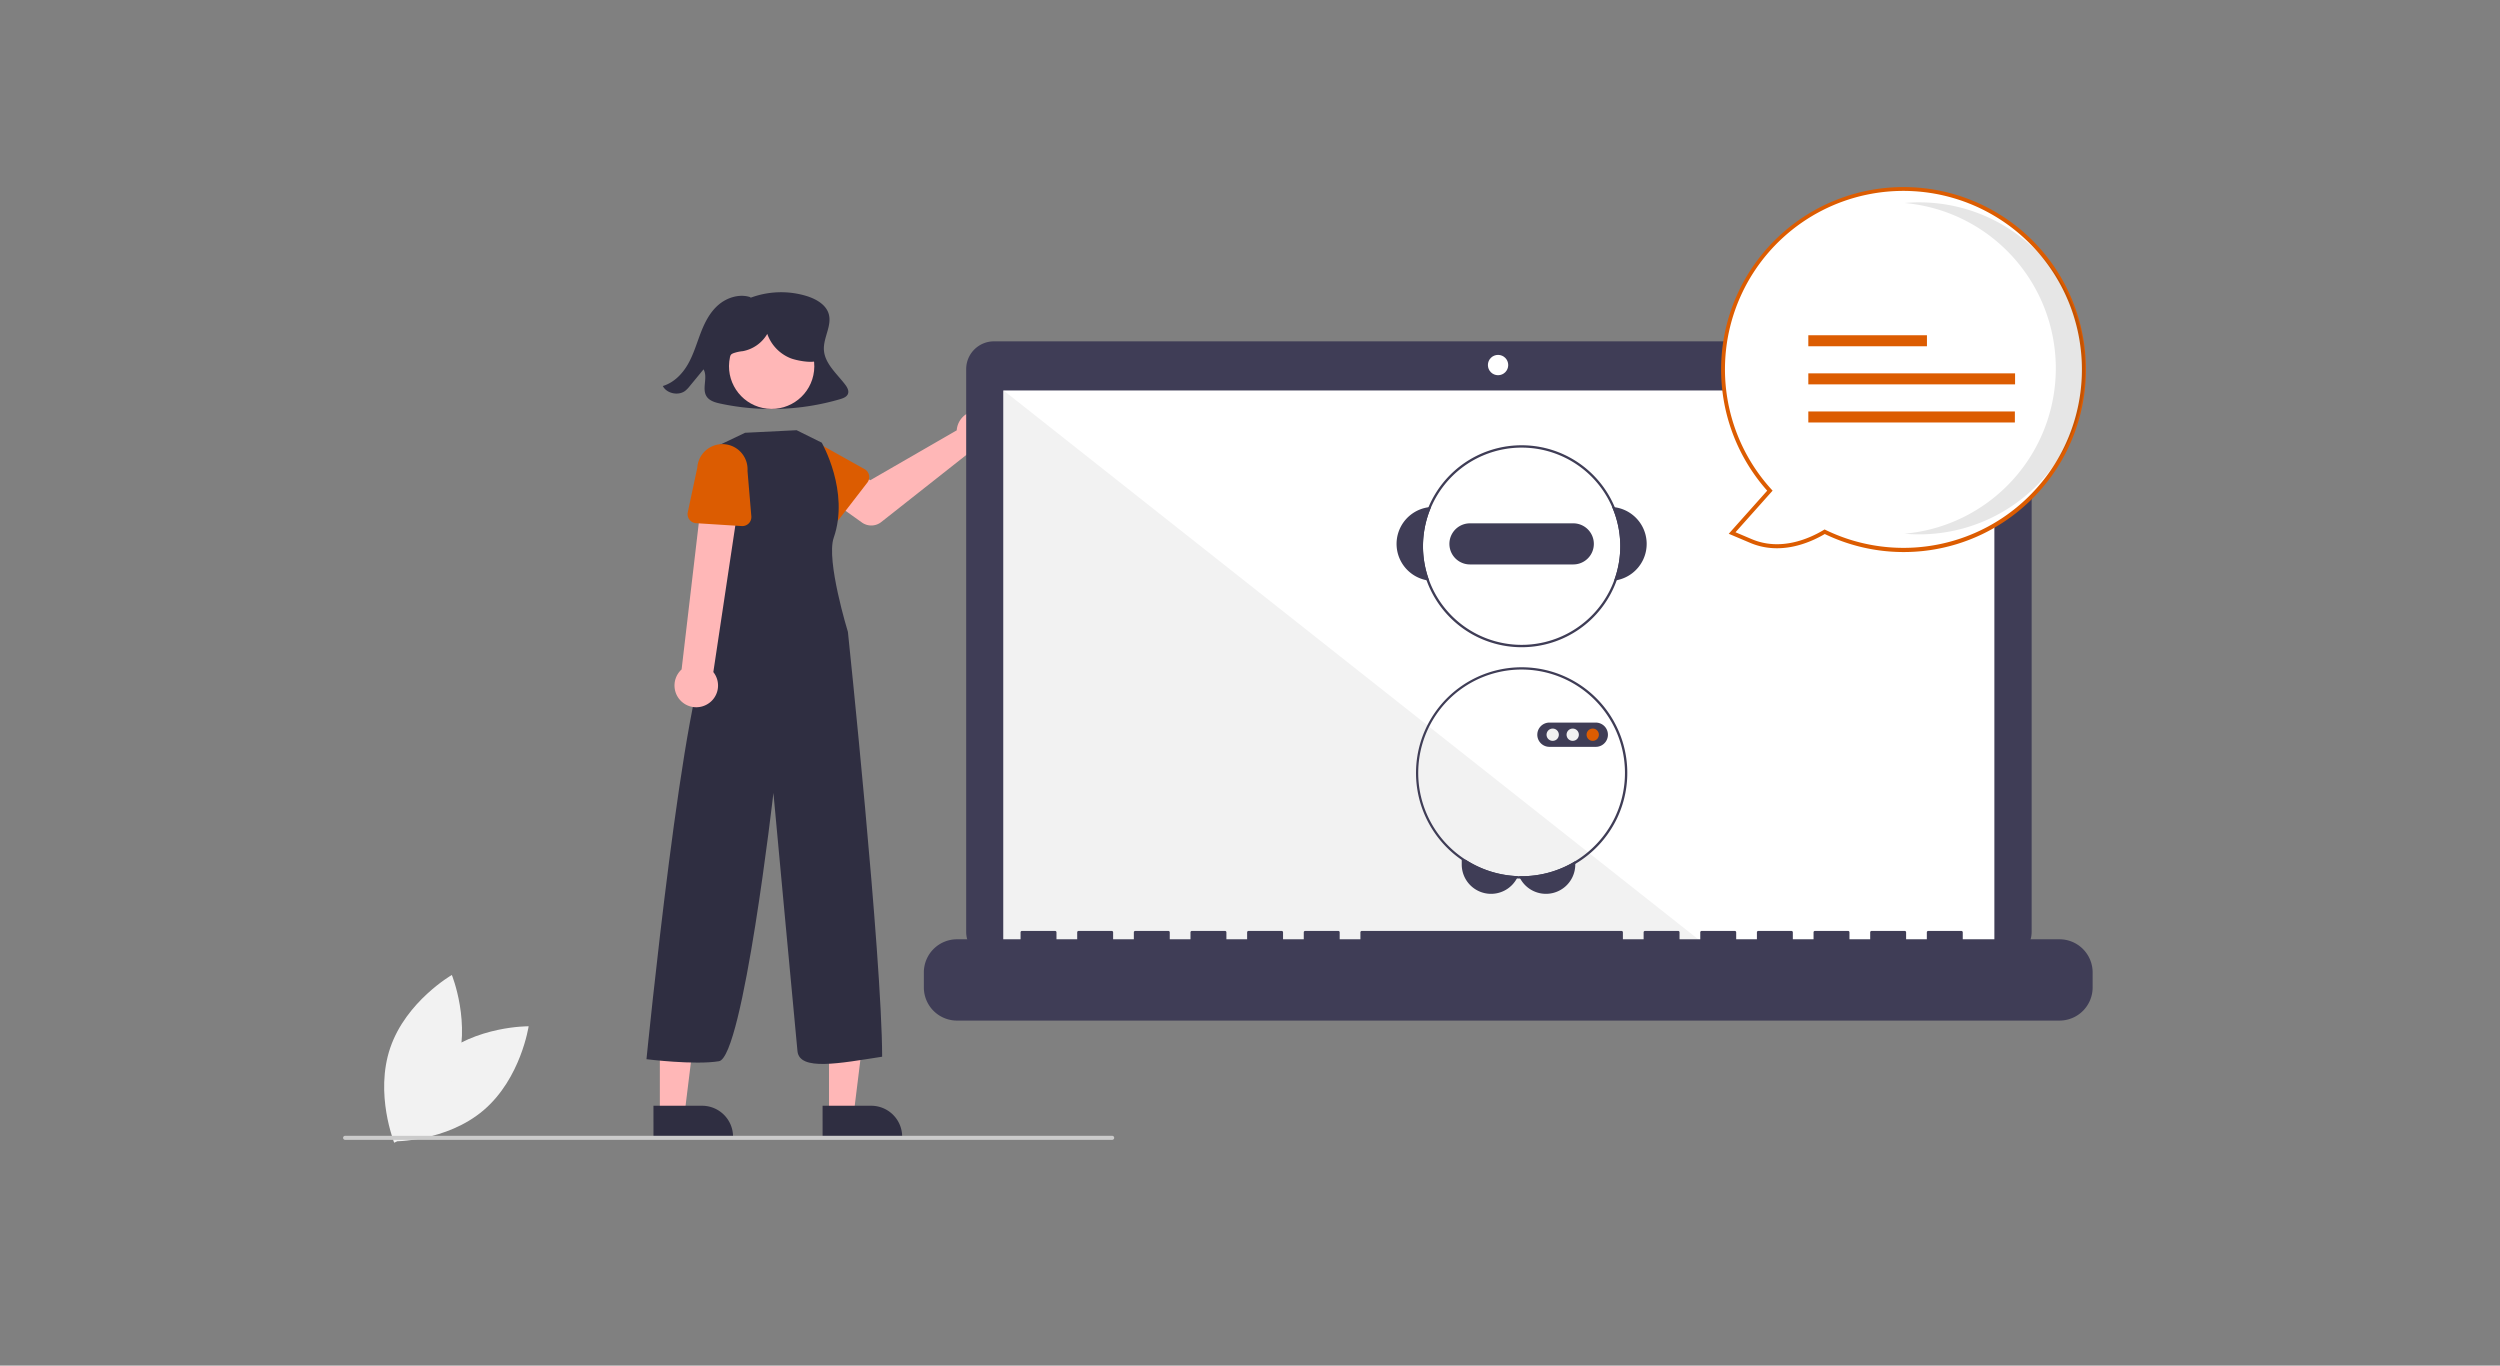 <?xml version="1.0" encoding="UTF-8" standalone="no"?>
<svg
   xmlns:dc="http://purl.org/dc/elements/1.1/"
   xmlns:cc="http://creativecommons.org/ns#"
   xmlns:rdf="http://www.w3.org/1999/02/22-rdf-syntax-ns#"
   xmlns:svg="http://www.w3.org/2000/svg"
   xmlns="http://www.w3.org/2000/svg"
   xmlns:sodipodi="http://sodipodi.sourceforge.net/DTD/sodipodi-0.dtd"
   xmlns:inkscape="http://www.inkscape.org/namespaces/inkscape"
   id="b6aa0626-c548-43ac-b721-fcff4f949bc4"
   data-name="Layer 1"
   width="868.98"
   height="474.67"
   viewBox="0 0 868.98 474.67"
   version="1.1"
   sodipodi:docname="taas4.svg"
   inkscape:version="1.0.1 (3bc2e813f5, 2020-09-07)">
  <rect x="0" y="0" width="868.98" height="474.67" fill="#808080" stroke="none"/>
  <defs
     id="defs79" />
  <sodipodi:namedview
     pagecolor="#ffffff"
     bordercolor="#666666"
     borderopacity="1"
     objecttolerance="10"
     gridtolerance="10"
     guidetolerance="10"
     inkscape:pageopacity="0"
     inkscape:pageshadow="2"
     inkscape:window-width="1920"
     inkscape:window-height="1009"
     id="namedview77"
     showgrid="false"
     inkscape:zoom="1.1991066"
     inkscape:cx="434.49014"
     inkscape:cy="237.3351"
     inkscape:window-x="-8"
     inkscape:window-y="-8"
     inkscape:window-maximized="1"
     inkscape:current-layer="b6aa0626-c548-43ac-b721-fcff4f949bc4"
     inkscape:document-rotation="0" />
  <path
     d="m 152.468,367.569 c -12.959,11.05 -15.648,29.173 -15.648,29.173 0,0 18.32,0.208 31.279,-10.842 12.959,-11.05 15.648,-29.173 15.648,-29.173 0,0 -18.32,-0.208 -31.279,10.842 z"
     fill="#f2f2f2"
     id="path2"
     style="stroke-width:0.7" />
  <path
     d="m 158.456,371.965 c -5.52,16.111 -21.39,25.267 -21.39,25.267 0,0 -6.92,-16.965 -1.4,-33.075 5.52,-16.111 21.39,-25.267 21.39,-25.267 0,0 6.92,16.965 1.4,33.075 z"
     fill="#f2f2f2"
     id="path4"
     style="stroke-width:0.7" />
  <path
     d="m 293.719,133.606 c -2.932,-3.799 -7.076,-7.315 -7.338,-12.003 -0.241,-4.3 2.966,-8.569 1.614,-12.683 -1.04,-3.163 -4.47,-5.072 -7.822,-6.082 a 30.399,30.399 0 0 0 -19.536,0.752 l 0.339,-0.239 c -3.815,-1.359 -8.275,0.044 -11.277,2.643 -3.002,2.599 -4.786,6.201 -6.171,9.811 -1.385,3.61 -2.457,7.351 -4.381,10.736 -1.924,3.384 -4.869,6.462 -8.755,7.631 1.301,2.595 5.367,3.485 7.753,1.697 a 9.807,9.807 0 0 0 1.631,-1.686 q 2.386,-2.901 4.772,-5.803 c 1.637,2.911 -0.808,6.929 1.203,9.624 1.037,1.39 2.932,1.918 4.692,2.296 a 84.871,84.871 0 0 0 41.521,-1.54 c 1.085,-0.32 2.282,-0.76 2.732,-1.742 0.52,-1.134 -0.207,-2.412 -0.978,-3.411 z"
     fill="#2f2e41"
     id="path6"
     style="stroke-width:0.7" />
  <path
     d="m 332.717,148.433 a 7.367,7.367 0 0 0 -0.167,1.148 l -30.062,17.343 -7.307,-4.207 -7.79,10.198 12.212,8.704 a 5.598,5.598 0 0 0 6.717,-0.164 l 30.999,-24.456 a 7.346,7.346 0 1 0 -4.602,-8.567 z"
     fill="#ffb7b7"
     id="path8"
     style="stroke-width:0.7" />
  <path
     d="m 301.483,167.745 -9.716,12.592 a 3.149,3.149 0 0 1 -4.761,0.261 l -10.999,-11.422 a 8.746,8.746 0 0 1 10.726,-13.817 l 13.795,7.714 a 3.149,3.149 0 0 1 0.956,4.672 z"
     fill="#dc5c01"
     id="path10"
     style="stroke-width:0.7" />
  <polygon
     points="253.548,460.266 259.38,412.978 241.286,412.979 241.288,460.267 "
     fill="#ffb7b7"
     id="polygon12"
     transform="matrix(0.7,0,0,0.7,119.255,65.053)" />
  <path
     d="m 285.923,384.351 16.896,-6.8e-4 h 7.2e-4 a 10.768,10.768 0 0 1 10.768,10.767 v 0.35 l -27.664,9.8e-4 z"
     fill="#2f2e41"
     id="path14"
     style="stroke-width:0.7" />
  <polygon
     points="169.548,460.266 175.38,412.978 157.286,412.979 157.288,460.267 "
     fill="#ffb7b7"
     id="polygon16"
     transform="matrix(0.7,0,0,0.7,119.255,65.053)" />
  <path
     d="m 227.138,384.351 16.896,-6.8e-4 h 7.1e-4 a 10.768,10.768 0 0 1 10.768,10.767 v 0.35 l -27.664,9.8e-4 z"
     fill="#2f2e41"
     id="path18"
     style="stroke-width:0.7" />
  <circle
     cx="-97.283"
     cy="280.51"
     r="14.827"
     transform="rotate(-83.736)"
     fill="#ffb7b7"
     id="circle20"
     style="stroke-width:0.7" />
  <path
     d="m 276.896,149.538 8.735,4.327 c 0,0 9.76,16.961 4.161,33.057 -2.718,7.815 4.936,32.725 4.936,32.725 0,0 11.859,112.835 11.897,147.66 -14.733,2.265 -28.73,5.065 -29.43,-1.934 -0.7,-6.998 -8.36,-89.742 -8.36,-89.742 0,0 -10.535,91.841 -18.932,93.241 -8.398,1.4 -25.193,-0.7 -25.193,-0.7 0,0 13.334,-134.53 22.431,-142.927 l 1.4,-6.998 -0.037,-62.817 10.482,-5.002 z"
     fill="#2f2e41"
     id="path22"
     style="stroke-width:0.7" />
  <path
     d="m 245.647,244.902 a 7.518,7.518 0 0 0 2.303,-11.295 l 10.159,-67.715 -13.272,-0.637 -7.919,67.435 a 7.559,7.559 0 0 0 8.729,12.213 z"
     fill="#ffb7b7"
     id="path24"
     style="stroke-width:0.7" />
  <path
     d="m 257.821,182.858 -15.873,-1.002 a 3.149,3.149 0 0 1 -2.881,-3.8 l 3.307,-15.508 a 8.746,8.746 0 0 1 17.454,1.153 l 1.33,15.749 a 3.149,3.149 0 0 1 -3.336,3.407 z"
     fill="#dc5c01"
     id="path26"
     style="stroke-width:0.7" />
  <path
     d="M 696.52,118.647 H 345.499 a 9.662,9.662 0 0 0 -9.662,9.662 v 195.582 a 9.662,9.662 0 0 0 9.662,9.662 h 351.021 a 9.662,9.662 0 0 0 9.662,-9.662 V 128.309 a 9.662,9.662 0 0 0 -9.662,-9.662 z"
     fill="#3f3d56"
     id="path28"
     style="stroke-width:0.7" />
  <rect
     x="348.79"
     y="135.722"
     width="344.438"
     height="194.298"
     fill="#ffffff"
     id="rect30"
     style="stroke-width:0.7" />
  <circle
     cx="520.715"
     cy="126.89"
     r="3.533"
     fill="#ffffff"
     id="circle32"
     style="stroke-width:0.7" />
  <polygon
     points="679.425,378.627 327.996,378.627 327.996,100.983 "
     fill="#f2f2f2"
     style="isolation:isolate"
     id="polygon34"
     transform="matrix(0.7,0,0,0.7,119.255,65.053)" />
  <path
     d="m 715.852,326.487 h -33.615 v -2.422 a 0.48,0.48 0 0 0 -0.48,-0.48 h -11.525 a 0.48,0.48 0 0 0 -0.48,0.48 v 2.422 h -7.203 v -2.422 a 0.48,0.48 0 0 0 -0.48,-0.48 h -11.525 a 0.48,0.48 0 0 0 -0.48,0.48 v 0 2.422 h -7.203 v -2.422 a 0.48,0.48 0 0 0 -0.48,-0.48 h -11.525 a 0.48,0.48 0 0 0 -0.48,0.48 v 0 2.422 h -7.203 v -2.422 a 0.48,0.48 0 0 0 -0.48,-0.48 h -11.525 a 0.48,0.48 0 0 0 -0.48,0.48 v 2.422 h -7.203 v -2.422 a 0.48,0.48 0 0 0 -0.48,-0.48 H 591.477 a 0.48,0.48 0 0 0 -0.48,0.48 v 0 2.422 h -7.203 v -2.422 a 0.48,0.48 0 0 0 -0.48,-0.48 h -11.525 a 0.48,0.48 0 0 0 -0.48,0.48 v 0 2.422 h -7.203 v -2.422 a 0.48,0.48 0 0 0 -0.48,-0.48 h -90.28 a 0.48,0.48 0 0 0 -0.48,0.48 v 0 2.422 h -7.203 v -2.422 a 0.48,0.48 0 0 0 -0.48,-0.48 h -11.525 a 0.48,0.48 0 0 0 -0.48,0.48 v 0 2.422 h -7.203 v -2.422 a 0.48,0.48 0 0 0 -0.48,-0.48 h -11.525 a 0.48,0.48 0 0 0 -0.48,0.48 v 0 2.422 h -7.203 v -2.422 a 0.48,0.48 0 0 0 -0.48,-0.48 h -11.525 a 0.48,0.48 0 0 0 -0.48,0.48 v 0 2.422 h -7.203 v -2.422 a 0.48,0.48 0 0 0 -0.48,-0.48 h -11.525 a 0.48,0.48 0 0 0 -0.48,0.48 v 0 2.422 h -7.203 v -2.422 a 0.48,0.48 0 0 0 -0.48,-0.48 h -11.525 a 0.48,0.48 0 0 0 -0.48,0.48 v 2.422 h -7.203 v -2.422 a 0.48,0.48 0 0 0 -0.48,-0.48 h -11.525 a 0.48,0.48 0 0 0 -0.48,0.48 v 0 2.422 h -22.09 a 11.525,11.525 0 0 0 -11.525,11.525 v 5.211 a 11.525,11.525 0 0 0 11.525,11.525 h 383.209 a 11.525,11.525 0 0 0 11.525,-11.525 v -5.211 a 11.525,11.525 0 0 0 -11.525,-11.525 z"
     fill="#3f3d56"
     id="path36"
     style="stroke-width:0.7" />
  <path
     d="m 527.635,304.543 a 8.46,8.46 0 0 1 -0.388,0.8 10.236,10.236 0 0 1 -3.102,3.49 10.192,10.192 0 0 1 -16.058,-8.335 v -1.645 h 1.396 a 35.65,35.65 0 0 0 18.152,5.69 z"
     fill="#3f3d56"
     id="path38"
     style="stroke-width:0.7" />
  <path
     d="m 547.554,299.334 v 1.163 a 10.189,10.189 0 0 1 -19.136,4.878 8.51,8.51 0 0 1 -0.404,-0.82 c 0.298,0.008 0.592,0.012 0.89,0.012 a 35.703,35.703 0 0 0 18.65,-5.233 z"
     fill="#3f3d56"
     id="path40"
     style="stroke-width:0.7" />
  <path
     d="m 561.285,176.316 c -0.306,-0.045 -0.616,-0.073 -0.927,-0.094 a 34.278,34.278 0 0 1 0.682,25.597 c 0.31,-0.037 0.616,-0.086 0.922,-0.143 a 12.859,12.859 0 0 0 -0.678,-25.36 z"
     fill="#3f3d56"
     id="path42"
     style="stroke-width:0.7" />
  <path
     d="m 497.45,176.222 c -0.31,0.02 -0.62,0.049 -0.927,0.094 a 12.859,12.859 0 0 0 -0.678,25.36 c 0.306,0.057 0.612,0.106 0.922,0.143 a 34.281,34.281 0 0 1 0.682,-25.597 z"
     fill="#3f3d56"
     id="path44"
     style="stroke-width:0.7" />
  <path
     d="m 561.285,176.316 a 35.1,35.1 0 1 0 2.723,13.552 35.15,35.15 0 0 0 -2.723,-13.552 z m -0.245,25.503 a 34.278,34.278 0 1 1 2.151,-11.952 34.337,34.337 0 0 1 -2.151,11.952 z"
     fill="#3f3d56"
     id="path46"
     style="stroke-width:0.7" />
  <path
     d="m 546.864,181.908 h -35.92 a 7.143,7.143 0 0 0 0,14.286 h 35.92 a 7.143,7.143 0 0 0 0,-14.286 z"
     fill="#3f3d56"
     id="path48"
     style="stroke-width:0.7" />
  <path
     d="m 561.04,250.867 q -0.196,-0.361 -0.404,-0.71 c -0.003,-0.01 -0.008,-0.011 -0.011,-0.02 a 36.722,36.722 0 1 0 -33.377,55.207 c 0.388,0.02 0.779,0.033 1.171,0.033 0.163,0.01 0.322,0.01 0.486,0.01 a 36.466,36.466 0 0 0 18.65,-5.098 36.98,36.98 0 0 0 14.262,-15.327 c 0.003,-0.008 0.01,-0.011 0.011,-0.02 0.123,-0.245 0.241,-0.494 0.359,-0.747 a 36.684,36.684 0 0 0 -1.147,-33.324 z m 0.351,33.099 q -0.178,0.38 -0.367,0.747 a 36.171,36.171 0 0 1 -13.47,14.621 35.703,35.703 0 0 1 -18.65,5.233 c -0.298,0 -0.592,-0.003 -0.89,-0.011 q -0.19,0 -0.38,-0.011 a 35.919,35.919 0 1 1 32.173,-54.178 c 0.003,0.01 0.008,0.012 0.011,0.02 0.143,0.233 0.282,0.469 0.412,0.706 a 35.874,35.874 0 0 1 1.159,32.875 z"
     fill="#3f3d56"
     id="path50"
     style="stroke-width:0.7" />
  <path
     d="m 557.138,251.952 a 4.246,4.246 0 0 0 -2.449,-0.788 h -16.054 a 4.217,4.217 0 1 0 0,8.433 h 16.054 a 4.17,4.17 0 0 0 0.853,-0.086 4.632,4.632 0 0 0 0.816,-0.257 4.215,4.215 0 0 0 0.78,-7.302 z"
     fill="#3f3d56"
     id="path52"
     style="stroke-width:0.7" />
  <circle
     cx="539.704"
     cy="255.381"
     r="2.141"
     fill="#f1f1f1"
     id="circle54"
     style="stroke-width:0.7" />
  <circle
     cx="546.661"
     cy="255.381"
     r="2.141"
     fill="#f1f1f1"
     id="circle56"
     style="stroke-width:0.7" />
  <circle
     cx="553.619"
     cy="255.381"
     r="2.141"
     fill="#dc5c01"
     id="circle58"
     style="stroke-width:0.7" />
  <path
     d="m 634.244,184.828 c -5.567,3.339 -15.485,7.522 -25.621,3.223 l -6.552,-2.779 13.129,-14.718 a 62.705,62.705 0 1 1 19.043,14.274 z"
     fill="#ffffff"
     id="path60"
     style="stroke-width:0.7" />
  <path
     d="m 634.278,185.621 c -5.349,3.141 -15.539,7.481 -25.928,3.074 l -7.451,-3.16 13.363,-14.979 a 63.405,63.405 0 1 1 89.982,4.839 v 0 A 63.122,63.122 0 0 1 634.278,185.621 Z M 707.577,86.773 a 62.005,62.005 0 1 0 -91.858,83.31 l 0.423,0.466 -12.898,14.459 5.653,2.398 c 10.034,4.256 19.962,-0.165 24.988,-3.179 l 0.325,-0.195 0.341,0.166 a 62.005,62.005 0 0 0 73.027,-97.425 z"
     fill="#dc5c01"
     id="path62"
     style="stroke-width:0.7" />
  <path
     d="M 714.584,128.037 A 57.707,57.707 0 0 0 661.98,70.56 c 1.681,-0.147 3.381,-0.227 5.1,-0.227 a 57.704,57.704 0 0 1 0,115.408 c -1.716,0 -3.414,-0.081 -5.092,-0.228 a 57.707,57.707 0 0 0 52.596,-57.476 z"
     opacity="0.1"
     style="isolation:isolate;stroke-width:0.7"
     id="path64" />
  <rect
     x="628.558"
     y="116.53"
     width="41.233"
     height="3.829"
     fill="#dc5c01"
     id="rect66"
     style="stroke-width:0.7" />
  <rect
     x="628.558"
     y="129.776"
     width="71.865"
     height="3.829"
     fill="#dc5c01"
     id="rect68"
     style="stroke-width:0.7" />
  <rect
     x="628.558"
     y="143.022"
     width="71.795"
     height="3.829"
     fill="#dc5c01"
     id="rect70"
     style="stroke-width:0.7" />
  <path
     d="m 386.583,396.199 h -266.628 a 0.7,0.7 0 0 1 0,-1.4 h 266.628 a 0.7,0.7 0 0 1 0,1.4 z"
     fill="#cbcbcb"
     id="path72"
     style="stroke-width:0.7" />
  <path
     d="m 283.76,117.672 c -0.578,-2.621 -2.454,-4.793 -4.616,-6.383 a 18.907,18.907 0 0 0 -24.169,1.47 12.351,12.351 0 0 0 -3.733,5.983 7.338,7.338 0 0 0 1.564,6.682 l 0.296,0.186 c -0.269,-1.139 0.616,-2.278 1.674,-2.78 a 13.373,13.373 0 0 1 3.414,-0.765 12.551,12.551 0 0 0 8.507,-6.003 14.174,14.174 0 0 0 8.123,8.465 c 1.96,0.766 7.342,1.82 9.208,0.847 2.38,-1.241 0.31,-5.079 -0.268,-7.7 z"
     fill="#2f2e41"
     id="path74"
     style="stroke-width:0.7" />
</svg>
